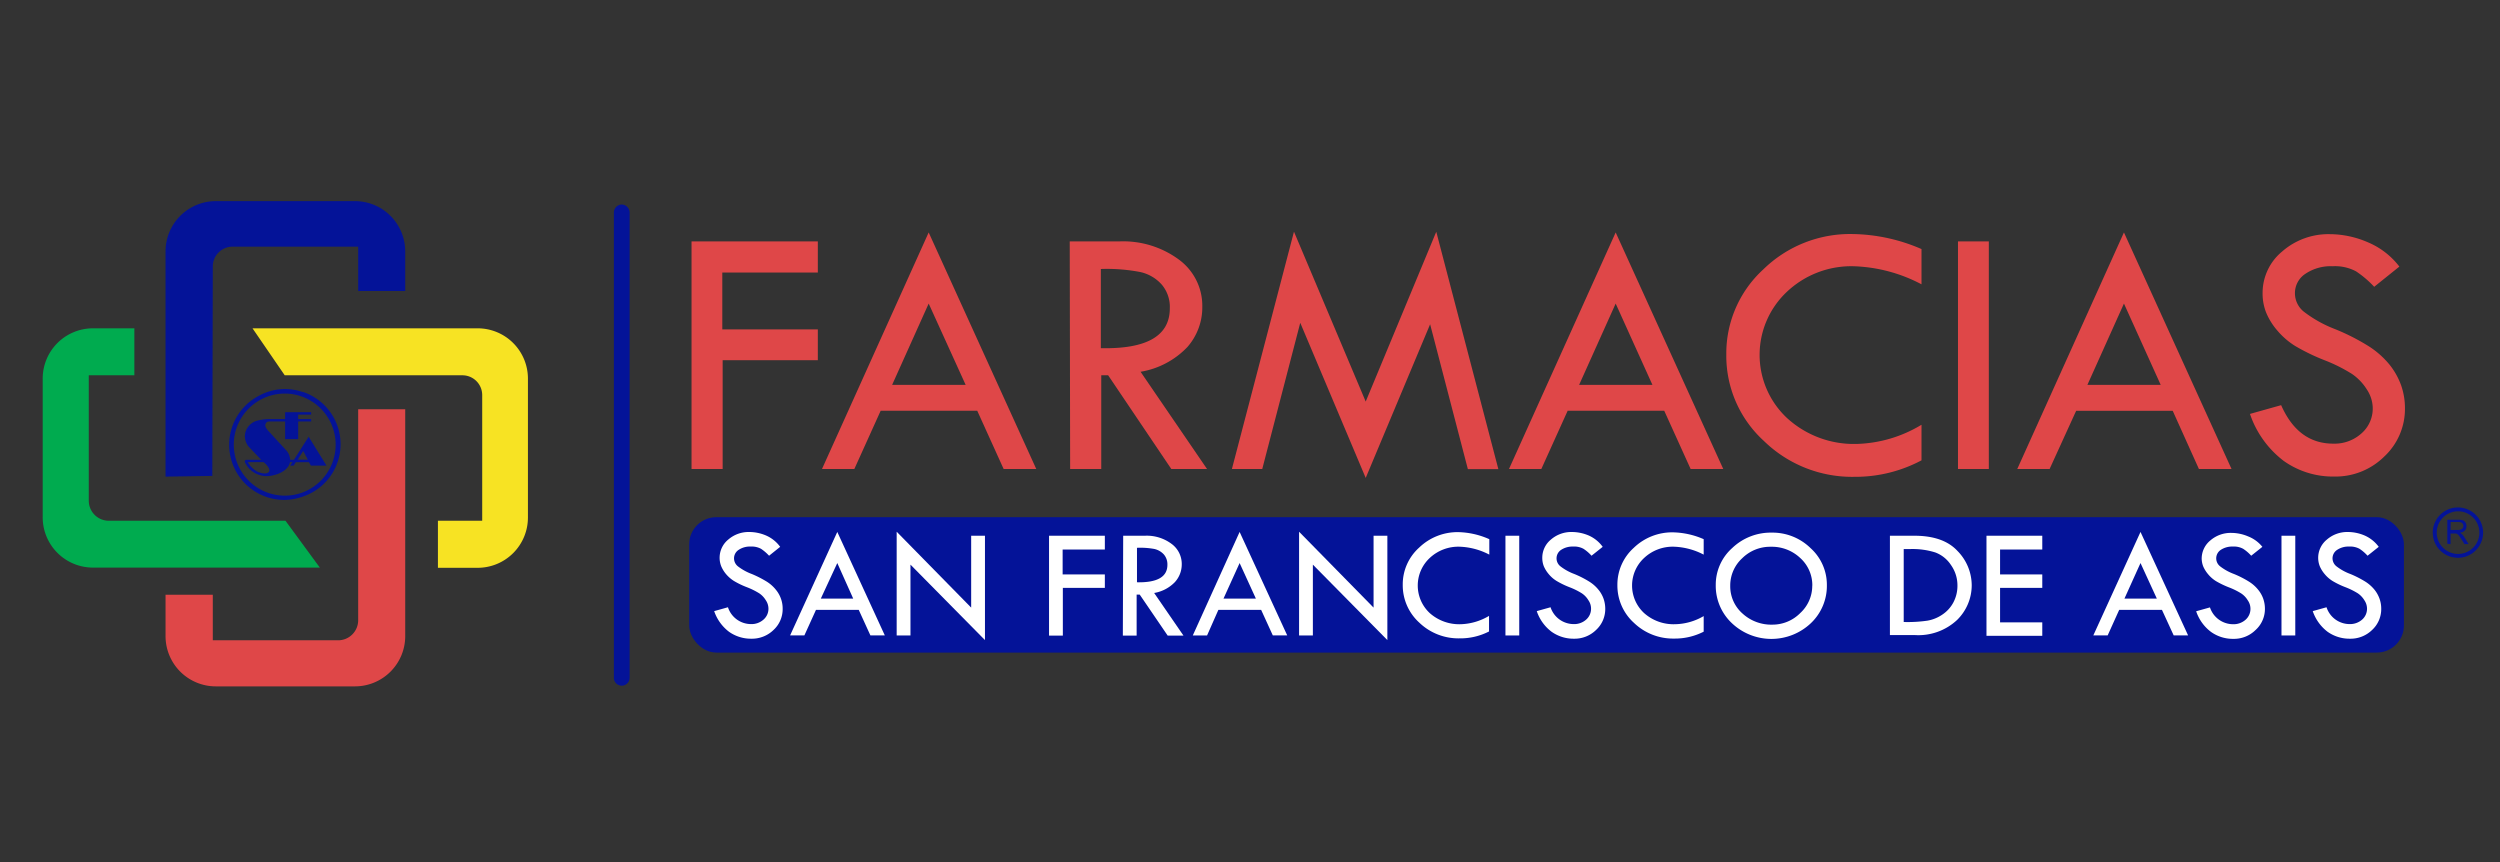 <svg id="Capa_1" data-name="Capa 1" xmlns="http://www.w3.org/2000/svg" viewBox="0 0 362.45 125"><rect x="0" y="0" width="362.45" height="125" fill="#333333" stroke="none"/><defs><style>.cls-1{fill:#041398;}.cls-2{fill:#fff;}.cls-3{fill:#df4748;}.cls-4{fill:#00ab4f;}.cls-5{fill:#f7e323;}</style></defs><rect class="cls-1" x="99.92" y="74.98" width="248.6" height="19.63" rx="3.93"/><path class="cls-2" d="M113.11,79.28l-1.61,1.29a6.48,6.48,0,0,0-1.16-1,2.84,2.84,0,0,0-1.51-.33,2.91,2.91,0,0,0-1.74.48,1.46,1.46,0,0,0-.67,1.24,1.48,1.48,0,0,0,.58,1.16,7.68,7.68,0,0,0,2,1.1,15.48,15.48,0,0,1,2.19,1.12,5.29,5.29,0,0,1,1.28,1.14,4.34,4.34,0,0,1,.75,1.31,4.24,4.24,0,0,1,.25,1.47,4.11,4.11,0,0,1-1.32,3.07,4.48,4.48,0,0,1-3.21,1.27,5.5,5.5,0,0,1-3.24-1,6.32,6.32,0,0,1-2.16-3l2-.56a3.52,3.52,0,0,0,3.33,2.44,2.6,2.6,0,0,0,1.81-.64,2.07,2.07,0,0,0,.73-1.63,2.19,2.19,0,0,0-.38-1.18,3.26,3.26,0,0,0-.94-1,10.47,10.47,0,0,0-1.79-.89,12.06,12.06,0,0,1-1.89-.91,4.94,4.94,0,0,1-1.15-1,4.45,4.45,0,0,1-.7-1.14,3.31,3.31,0,0,1-.23-1.22,3.4,3.4,0,0,1,1.26-2.65,4.5,4.5,0,0,1,3.06-1.09,6.22,6.22,0,0,1,2.42.51A5,5,0,0,1,113.11,79.28Z"/><path class="cls-2" d="M121.39,77.12l6.89,15h-2.09l-1.69-3.7h-6.2l-1.68,3.7h-2.07Zm0,4.51L119,86.79h4.7Z"/><path class="cls-2" d="M130,77.09l10.8,11V77.67h2V92.8L132,81.86V92.13h-2Z"/><path class="cls-2" d="M152.09,77.67h8.09v2h-6.12v3.61h6.12v1.95h-6.09v6.92h-2Z"/><path class="cls-2" d="M162.84,77.67H166a6,6,0,0,1,3.84,1.17,3.61,3.61,0,0,1,1.49,3,3.81,3.81,0,0,1-1,2.56,5.43,5.43,0,0,1-3,1.57l4.25,6.18h-2.29l-4.05-5.94h-.45v5.94h-2Zm2,1.75v5q4.41.09,4.41-2.53a2.2,2.2,0,0,0-.51-1.5,2.66,2.66,0,0,0-1.38-.8A11.32,11.32,0,0,0,164.84,79.42Z"/><path class="cls-2" d="M179.72,77.12l6.9,15h-2.09l-1.69-3.7h-6.2L175,92.13h-2.07Zm0,4.51-2.34,5.16h4.7Z"/><path class="cls-2" d="M188.34,77.09l10.8,11V77.67h2V92.8l-10.8-10.94V92.13h-2Z"/><path class="cls-2" d="M215.92,78.17v2.24a10,10,0,0,0-4.34-1.15,6.07,6.07,0,0,0-4.29,1.63,5.46,5.46,0,0,0,0,8,6.43,6.43,0,0,0,4.46,1.61,8.5,8.5,0,0,0,4.13-1.21v2.26a9.14,9.14,0,0,1-4.3,1,8.18,8.18,0,0,1-5.8-2.27,7.31,7.31,0,0,1-2.41-5.49,7.15,7.15,0,0,1,2.37-5.39,8,8,0,0,1,5.71-2.25A11.63,11.63,0,0,1,215.92,78.17Z"/><path class="cls-2" d="M218.26,77.67h2V92.13h-2Z"/><path class="cls-2" d="M232.36,79.28l-1.62,1.29a5.86,5.86,0,0,0-1.16-1,2.8,2.8,0,0,0-1.5-.33,3,3,0,0,0-1.75.48,1.47,1.47,0,0,0-.08,2.4,7.58,7.58,0,0,0,2,1.1,14.44,14.44,0,0,1,2.19,1.12,5.34,5.34,0,0,1,1.29,1.14,4.34,4.34,0,0,1,.75,1.31,4.49,4.49,0,0,1,.25,1.47,4.12,4.12,0,0,1-1.33,3.07,4.44,4.44,0,0,1-3.2,1.27,5.5,5.5,0,0,1-3.24-1,6.19,6.19,0,0,1-2.16-3l2-.56a3.54,3.54,0,0,0,3.34,2.44,2.6,2.6,0,0,0,1.81-.64,2.09,2.09,0,0,0,.72-1.63,2.11,2.11,0,0,0-.38-1.18,3.15,3.15,0,0,0-.94-1,10.09,10.09,0,0,0-1.79-.89,12.33,12.33,0,0,1-1.88-.91,4.56,4.56,0,0,1-1.15-1,4.51,4.51,0,0,1-.71-1.14,3.3,3.3,0,0,1-.22-1.22,3.4,3.4,0,0,1,1.26-2.65,4.5,4.5,0,0,1,3.06-1.09,6.26,6.26,0,0,1,2.42.51A5,5,0,0,1,232.36,79.28Z"/><path class="cls-2" d="M247,78.17v2.24a10,10,0,0,0-4.35-1.15,6.06,6.06,0,0,0-4.28,1.63,5.44,5.44,0,0,0,0,8,6.41,6.41,0,0,0,4.46,1.61A8.5,8.5,0,0,0,247,89.32v2.26a9.17,9.17,0,0,1-4.3,1,8.16,8.16,0,0,1-5.8-2.27,7.28,7.28,0,0,1-2.41-5.49,7.15,7.15,0,0,1,2.37-5.39,8,8,0,0,1,5.7-2.25A11.64,11.64,0,0,1,247,78.17Z"/><path class="cls-2" d="M248.75,84.82a7.11,7.11,0,0,1,2.39-5.37,8.08,8.08,0,0,1,5.73-2.23,7.89,7.89,0,0,1,5.63,2.25,7.15,7.15,0,0,1,2.36,5.35,7.45,7.45,0,0,1-2.33,5.54,8.33,8.33,0,0,1-11.43,0A7.43,7.43,0,0,1,248.75,84.82Zm14,.09a5.31,5.31,0,0,0-1.74-4,6,6,0,0,0-4.29-1.64,5.75,5.75,0,0,0-4.14,1.67,5.36,5.36,0,0,0-1.73,4,5.25,5.25,0,0,0,1.77,4A6.17,6.17,0,0,0,257,90.56,5.64,5.64,0,0,0,261,88.88,5.36,5.36,0,0,0,262.74,84.91Z"/><path class="cls-2" d="M274,77.67h3.54q4.22,0,6.26,2.21a7.14,7.14,0,0,1,2.06,5,7.05,7.05,0,0,1-2.12,5,8.21,8.21,0,0,1-6.17,2.19H274Zm2,1.93V90.18h.11a19.91,19.91,0,0,0,3.35-.2,5.46,5.46,0,0,0,2.13-.87,4.83,4.83,0,0,0,1.61-1.77,5.15,5.15,0,0,0,.59-2.44,5.09,5.09,0,0,0-.95-3,4.66,4.66,0,0,0-2.27-1.81A11.06,11.06,0,0,0,277,79.6Z"/><path class="cls-2" d="M288,77.67h8.09v2h-6.12v3.61h6.12v1.95h-6.12v5h6.12v1.95H288Z"/><path class="cls-2" d="M310.33,77.12l6.9,15h-2.09l-1.7-3.7h-6.2l-1.67,3.7h-2.08Zm0,4.51L308,86.79h4.7Z"/><path class="cls-2" d="M328,79.28l-1.62,1.29a5.86,5.86,0,0,0-1.16-1,2.78,2.78,0,0,0-1.5-.33,3,3,0,0,0-1.75.48,1.47,1.47,0,0,0-.08,2.4,7.58,7.58,0,0,0,2,1.1,14.44,14.44,0,0,1,2.19,1.12,5.34,5.34,0,0,1,1.29,1.14,4.34,4.34,0,0,1,.75,1.31,4.49,4.49,0,0,1,.25,1.47A4.12,4.12,0,0,1,327,91.35a4.44,4.44,0,0,1-3.2,1.27,5.45,5.45,0,0,1-3.24-1,6.19,6.19,0,0,1-2.16-3l2-.56a3.54,3.54,0,0,0,3.34,2.44,2.62,2.62,0,0,0,1.81-.64,2.09,2.09,0,0,0,.72-1.63,2.11,2.11,0,0,0-.38-1.18,3.15,3.15,0,0,0-.94-1,10.09,10.09,0,0,0-1.79-.89,13,13,0,0,1-1.89-.91,4.69,4.69,0,0,1-1.14-1,4.51,4.51,0,0,1-.71-1.14A3.3,3.3,0,0,1,319.2,81a3.4,3.4,0,0,1,1.26-2.65,4.5,4.5,0,0,1,3.06-1.09,6.26,6.26,0,0,1,2.42.51A5,5,0,0,1,328,79.28Z"/><path class="cls-2" d="M330.77,77.67h2V92.13h-2Z"/><path class="cls-2" d="M344.87,79.28l-1.62,1.29a6.15,6.15,0,0,0-1.16-1,2.84,2.84,0,0,0-1.51-.33,2.93,2.93,0,0,0-1.74.48,1.46,1.46,0,0,0-.67,1.24,1.49,1.49,0,0,0,.59,1.16,7.58,7.58,0,0,0,2,1.1,14.94,14.94,0,0,1,2.19,1.12,5.54,5.54,0,0,1,1.29,1.14,4.53,4.53,0,0,1,.74,1.31,4.24,4.24,0,0,1,.25,1.47,4.11,4.11,0,0,1-1.32,3.07,4.46,4.46,0,0,1-3.21,1.27,5.5,5.5,0,0,1-3.24-1,6.32,6.32,0,0,1-2.16-3l2-.56a3.53,3.53,0,0,0,3.33,2.44,2.65,2.65,0,0,0,1.82-.64,2.09,2.09,0,0,0,.72-1.63,2.19,2.19,0,0,0-.38-1.18,3.26,3.26,0,0,0-.94-1,10.47,10.47,0,0,0-1.79-.89,12.06,12.06,0,0,1-1.89-.91,4.69,4.69,0,0,1-1.14-1,4.51,4.51,0,0,1-.71-1.14,3.31,3.31,0,0,1-.23-1.22,3.41,3.41,0,0,1,1.27-2.65,4.5,4.5,0,0,1,3.06-1.09,6.21,6.21,0,0,1,2.41.51A5.06,5.06,0,0,1,344.87,79.28Z"/><path class="cls-3" d="M100.26,35h18.31v4.51H104.72v8.25h13.85v4.46h-13.8V68h-4.51Z"/><path class="cls-3" d="M134.64,33.7,150.24,68h-4.73l-3.83-8.45h-14L123.86,68h-4.69Zm0,10.31L129.34,55.8H140Z"/><path class="cls-3" d="M155.09,35h7.16a13.62,13.62,0,0,1,8.7,2.66,8.3,8.3,0,0,1,3.36,6.8,8.72,8.72,0,0,1-2.17,5.86,12.09,12.09,0,0,1-6.78,3.58L175,68h-5.18l-9.16-13.59h-1V68h-4.51Zm4.51,4V50.48q10,.21,10-5.78a5,5,0,0,0-1.17-3.44,5.83,5.83,0,0,0-3.11-1.82A25.51,25.51,0,0,0,159.6,39Z"/><path class="cls-3" d="M208.23,33.6l9,34.41h-4.42l-5.47-21L198,69.29,188.51,46.8,183,68h-4.4l9-34.41L198,58.22Z"/><path class="cls-3" d="M234.24,33.7,249.84,68h-4.73l-3.83-8.45h-14L223.46,68h-4.69Zm0,10.31L228.94,55.8h10.63Z"/><path class="cls-3" d="M278.58,36.11v5.11a22.51,22.51,0,0,0-9.83-2.62,13.6,13.6,0,0,0-9.7,3.72,12.54,12.54,0,0,0,.09,18.34,14.37,14.37,0,0,0,10.1,3.7,19.12,19.12,0,0,0,9.34-2.78v5.16a20.39,20.39,0,0,1-9.72,2.39,18.32,18.32,0,0,1-13.13-5.2,16.69,16.69,0,0,1-5.45-12.53,16.51,16.51,0,0,1,5.36-12.34,18,18,0,0,1,12.9-5.13A25.9,25.9,0,0,1,278.58,36.11Z"/><path class="cls-3" d="M283.87,35h4.47V68h-4.47Z"/><path class="cls-3" d="M307.93,33.7,323.53,68H318.8L315,59.56H301L297.15,68h-4.69Zm0,10.31L302.63,55.8h10.63Z"/><path class="cls-3" d="M347.86,38.65l-3.65,2.93a14.9,14.9,0,0,0-2.63-2.24,6.48,6.48,0,0,0-3.4-.74,6.57,6.57,0,0,0-3.95,1.1,3.35,3.35,0,0,0-1.51,2.83A3.43,3.43,0,0,0,334,45.18a17.91,17.91,0,0,0,4.5,2.52,31.24,31.24,0,0,1,5,2.55,12.83,12.83,0,0,1,2.92,2.6,10.51,10.51,0,0,1,1.69,3,10,10,0,0,1,.56,3.34,9.43,9.43,0,0,1-3,7,10.05,10.05,0,0,1-7.25,2.9,12.31,12.31,0,0,1-7.33-2.27,14.32,14.32,0,0,1-4.89-6.81l4.52-1.27q2.46,5.58,7.55,5.58a5.83,5.83,0,0,0,4.09-1.48A4.79,4.79,0,0,0,344,59.16a5,5,0,0,0-.86-2.7A7.6,7.6,0,0,0,341,54.22a23.19,23.19,0,0,0-4-2,29.2,29.2,0,0,1-4.28-2.08,11,11,0,0,1-2.59-2.26,9.54,9.54,0,0,1-1.6-2.6,7.49,7.49,0,0,1-.5-2.77,7.79,7.79,0,0,1,2.85-6.06,10.17,10.17,0,0,1,6.92-2.5,14,14,0,0,1,5.48,1.17A11.19,11.19,0,0,1,347.86,38.65Z"/><path class="cls-1" d="M90.13,29.65A1.17,1.17,0,0,0,89,30.85V98.27a1.14,1.14,0,1,0,2.28,0V30.85A1.17,1.17,0,0,0,90.13,29.65Z"/><path class="cls-1" d="M354.81,78.83V75.35h1.55a1.94,1.94,0,0,1,.71.09.72.72,0,0,1,.38.33,1,1,0,0,1-.09,1.15,1.24,1.24,0,0,1-.74.32,2,2,0,0,1,.28.18,2.59,2.59,0,0,1,.38.46l.61,1h-.59l-.45-.72a5,5,0,0,0-.34-.48.76.76,0,0,0-.23-.24.64.64,0,0,0-.21-.09h-.79v1.54Zm.47-2h1a1.59,1.59,0,0,0,.49-.06.48.48,0,0,0,.27-.21.55.55,0,0,0-.09-.73.83.83,0,0,0-.56-.15h-1.1Z"/><path class="cls-1" d="M356.37,80.87A3.65,3.65,0,1,1,360,77.22,3.65,3.65,0,0,1,356.37,80.87Zm0-6.74a3.09,3.09,0,1,0,3.09,3.09A3.09,3.09,0,0,0,356.37,74.13Z"/><path class="cls-4" d="M41.39,75.5H15.79a2.91,2.91,0,0,1-2.92-2.91V54.41h6.61V47.6h-6a7.29,7.29,0,0,0-7.29,7.29V75a7.29,7.29,0,0,0,7.29,7.29H46.37Z"/><path class="cls-5" d="M69.25,47.6H36.61l4.67,6.81H67.05a2.87,2.87,0,0,1,2.86,2.87V75.5H63.49v6.82h5.76A7.29,7.29,0,0,0,76.54,75V54.89A7.29,7.29,0,0,0,69.25,47.6Z"/><path class="cls-3" d="M51.93,59.34V89.92A2.91,2.91,0,0,1,49,92.83H30.85V86.22H24v6a7.29,7.29,0,0,0,7.29,7.29H51.46a7.29,7.29,0,0,0,7.29-7.29V59.34Z"/><path class="cls-1" d="M24,36.45V69.1L30.78,69l.07-30.37a2.87,2.87,0,0,1,2.86-2.87H51.93v6.43h6.82V36.45a7.29,7.29,0,0,0-7.29-7.29H31.32A7.29,7.29,0,0,0,24,36.45Z"/><path class="cls-1" d="M44.75,63.32l-.86,1.34-1.27,2h-.56a2.12,2.12,0,0,0-.51-1.31l-2.26-2.46c-.35-.39-.93-.91-.81-1.35s.41-.44.81-.44h2.05v2.57h1.89V61.1h1.88v-.34H43.23v-.65h1.88v-.35H41.34v1H39.06a6.5,6.5,0,0,0-1.56.18,2.41,2.41,0,0,0-2,2.24,2.49,2.49,0,0,0,.57,1.6l1.43,1.49.37.39H35.79s-.56,0-.17.57a3.44,3.44,0,0,0,1.88,1.6,6.62,6.62,0,0,0,.71.18c1.32.16,3.58-.56,3.83-2h.36l-.34.49h.52l.31-.49h1.9l.28.49h2.26ZM38.5,68.64a2.07,2.07,0,0,1-.92-.17l-.08,0A3.74,3.74,0,0,1,35.92,67h2.29a2.64,2.64,0,0,1,.71.78C39.21,68.28,39,68.57,38.5,68.64Zm5.39-2h-.73l.73-1.15.07-.1.67,1.25Z"/><path class="cls-1" d="M43.89,56.84a7.82,7.82,0,0,0-2.61-.44,7.92,7.92,0,0,0-3.78,1,8,8,0,0,0,3.78,15.08A8.35,8.35,0,0,0,43.89,72a8,8,0,0,0,0-15.19Zm0,14.55a7.4,7.4,0,1,1-2.61-14.33,7.21,7.21,0,0,1,2.61.48,7.41,7.41,0,0,1,0,13.85Z"/></svg>